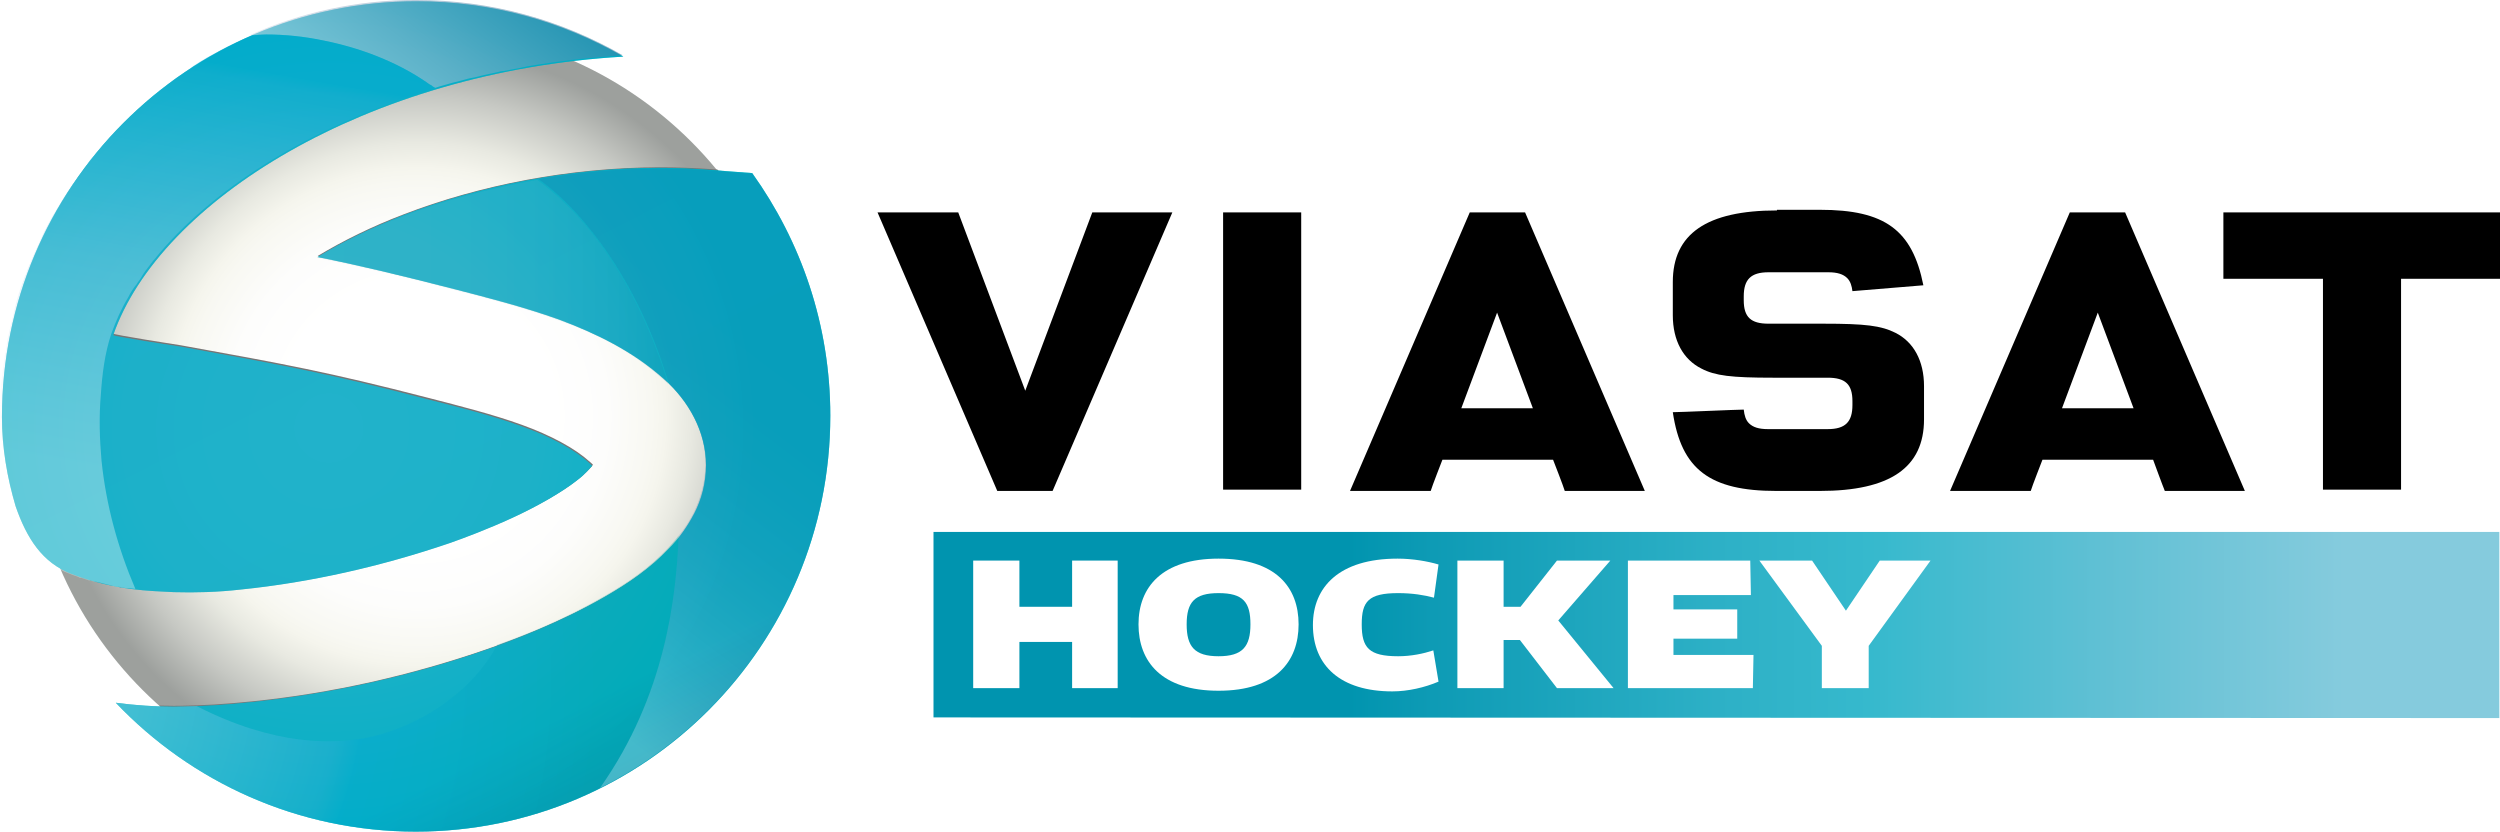 <svg width="811.69" height="270" version="1.1" viewBox="0 0 811.69 270" xml:space="preserve" xmlns="http://www.w3.org/2000/svg"><defs>
		<linearGradient id="SVGID_6_" x1="276.75" x2="334.25" y1="249.36" y2="361.76" gradientTransform="matrix(2.113 -.001 .001 2.113 -499.01 -491.98)" gradientUnits="userSpaceOnUse">
		<stop stop-color="#00A9D7" offset="0"/>
		<stop stop-color="#00ABD1" offset=".824"/>
		<stop stop-color="#1B70A3" offset="1"/>
	</linearGradient>
		<radialGradient id="SVGID_7_" cx="267.58" cy="438.37" r="149.21" gradientTransform="matrix(1.356 -.001 .001 1.359 -369.32 -375.08)" gradientUnits="userSpaceOnUse">
		<stop stop-color="#fff" offset="0"/>
		<stop stop-color="#D4E9F6" offset=".175"/>
		<stop stop-color="#35AFDA" offset=".575"/>
		<stop stop-color="#00A9D7" offset=".615"/>
		<stop stop-color="#00A7C9" offset=".739"/>
		<stop stop-color="#00A1A4" offset=".996"/>
		<stop stop-color="#00A0A4" offset="1"/>
	</radialGradient>
		<linearGradient id="SVGID_8_" x1="285.23" x2="315.33" y1="263.5" y2="223.71" gradientTransform="matrix(2.113 -.001 .001 2.113 -499.01 -491.98)" gradientUnits="userSpaceOnUse">
		<stop stop-color="#fff" offset=".005"/>
		<stop stop-color="#E4E9F1" offset=".176"/>
		<stop stop-color="#9CB3CA" offset=".551"/>
		<stop stop-color="#3D7FA3" offset=".929"/>
	</linearGradient>
		<linearGradient id="SVGID_9_" x1="310.14" x2="373.8" y1="330.28" y2="246.51" gradientTransform="matrix(2.113 -.001 .001 2.113 -499.01 -491.98)" gradientUnits="userSpaceOnUse">
		<stop stop-color="#fff" offset=".005"/>
		<stop stop-color="#ECEFF6" offset=".029"/>
		<stop stop-color="#C4CEE2" offset=".083"/>
		<stop stop-color="#9EB2D1" offset=".141"/>
		<stop stop-color="#7D9CC2" offset=".201"/>
		<stop stop-color="#5E8BB6" offset=".265"/>
		<stop stop-color="#457EAE" offset=".333"/>
		<stop stop-color="#3076A7" offset=".409"/>
		<stop stop-color="#2171A4" offset=".497"/>
		<stop stop-color="#1B70A3" offset=".626"/>
	</linearGradient>
	<linearGradient id="SVGID_10_" x1="263.05" x2="281.97" y1="306.69" y2="199.92" gradientTransform="matrix(2.113 0 0 2.113 -499.01 -491.83)" gradientUnits="userSpaceOnUse">
		<stop stop-color="#fff" offset="0"/>
		<stop stop-color="#EBF5FB" offset=".094"/>
		<stop stop-color="#B3D9EF" offset=".292"/>
		<stop stop-color="#1BACD9" offset=".578"/>
		<stop stop-color="#00A9D7" offset=".593"/>
	</linearGradient>
			<radialGradient id="SVGID_5_" cx="287.42" cy="299.37" r="65.781" gradientTransform="matrix(2.1 -.001 .001 2.105 -497.09 -490.93)" gradientUnits="userSpaceOnUse">
			<stop stop-color="#40B9C1" offset="0"/>
			<stop stop-color="#37B7BE" offset=".487"/>
			<stop stop-color="#07B2B6" offset=".947"/>
			<stop stop-color="#00B1B5" offset="1"/>
		</radialGradient>
		<radialGradient id="XMLID_8_-1" cx="391.74" cy="414.65" r="233.83" gradientTransform="matrix(.539 0 0 .539 -76.029 -88.33)" gradientUnits="userSpaceOnUse"><stop stop-color="#fff" offset=".343"/><stop stop-color="#FDFDFC" offset=".489"/><stop stop-color="#F8F8F2" offset=".603"/><stop stop-color="#F5F5ED" offset=".64"/><stop stop-color="#E8E9E1" offset=".705"/><stop stop-color="#C6C8C3" offset=".825"/><stop stop-color="#9DA09D" offset=".949"/></radialGradient><clipPath id="clipPath1658"><path d="m184.78-534.18c-129.1 0-233.8 104.7-233.8 233.8s104.7 233.8 233.8 233.8c129.2 0 233.8-104.7 233.8-233.8 0.1-129.1-104.6-233.8-233.8-233.8z"/></clipPath><filter id="filter1583" x="-.048" y="-.048" width="1.096" height="1.096" color-interpolation-filters="sRGB"><feGaussianBlur stdDeviation="10.023"/></filter><filter id="filter1952" x="-.038" y="-.065" width="1.076" height="1.131" color-interpolation-filters="sRGB"><feGaussianBlur stdDeviation="3.363"/></filter></defs>
<linearGradient id="SVGID_1_" x1="679.6" x2="920.18" y1="10.765" y2="10.765" gradientTransform="rotate(180 649.89 169.77)" gradientUnits="userSpaceOnUse">
	<stop stop-color="#85CBDD" offset=".099"/>
	<stop stop-color="#60C0D4" offset=".253"/>
	<stop stop-color="#36B9CD" offset=".401"/>
	<stop stop-color="#2DB0C6" offset=".5"/>
	<stop stop-color="#0E9BB5" offset=".681"/>
	<stop stop-color="#0094AF" offset=".736"/>
</linearGradient>
<g transform="translate(.377 .018)"><path d="m134.94 9.049c-69.533 0-125.92 56.391-125.92 125.92s56.391 125.92 125.92 125.92c69.587 0 125.92-56.391 125.92-125.92 0.054-69.533-56.338-125.92-125.92-125.92z" fill="url(#XMLID_8_-1)" stroke-width=".539"/><g transform="matrix(.539 0 0 .539 35.417 296.76)" clip-path="url(#clipPath1658)" fill="#757576" filter="url(#filter1583)"><path d="m3.4-127.63c11.8 1.5 23.5 2.2 34.9 2.2 16.4 0 32.3-1.2 47.1-2.7 48.2-4.9 95.9-15.7 141.3-31.4 16.1-5.6 45.1-16.4 72.3-32.1 13.7-8 27-17 38.5-29 5.7-6 11.1-12.9 15.3-21.2s7.2-18.3 7.2-29.2c0.2-20.3-10.8-38.9-25.3-51.7-19.3-17.4-41.8-28-63.8-36s-43.9-13.3-62.3-18.1c-33.8-8.8-58.2-14.4-83.6-19.6 15.3-9.2 32.7-17.8 51.6-25 45.7-17.6 100.1-28.4 154.7-28.4 10.2 0 20.5 0.4 30.7 1.1l25.9 2c29.7 41.2 47.2 91.7 47.2 146.3 0 138.4-112.2 250.6-250.6 250.6-71.1 0-135.5-29.9-181.1-77.8zm-26.8-77.8c26.8 10.2 47.6 10.4 61.6 10.9 13.1 0.5 26.9 0 40.4-1.4 42.6-4.3 85.3-14 125.9-28 9-3.1 23.5-8.5 38.2-15.3 14.7-6.7 29.7-15.1 39.2-22.8 4.3-3.3 7.3-6.5 8.9-8.6-0.5-0.5-1-1.1-1.8-1.7-9.1-8.3-23.7-16.1-41.1-22.4s-37.2-11.3-56.2-16.2c-60.3-15.6-86.7-20.4-149.2-31.7 0 0-41.5-6.4-41.3-7.2 27.8-80.3 153-158.8 308.6-167.7-36.8-21.3-79.3-33.5-124.9-33.5-138.4 0-250.6 112.2-250.6 250.6 0 18.5 3.1 36.5 8.3 53.6 6.8 20 16.4 34.8 34 41.4z"/><path d="m260-442.63c48.5 36.1 70.9 99.7 77.7 122.7-19.2-18.5-44.7-30.9-66.7-38.8-22-8-43.9-13.3-62.3-18.1-33.8-8.8-58.2-14.4-83.6-19.6 15.3-9.2 32.7-17.8 51.7-25 25.1-9.7 52.9-17.3 81.9-22.2 0 0 0.8 0.6 1.3 1z" opacity=".17"/><path d="m51.6-125.63c-4.1 0.1-9.4 0.3-13.5 0.3-11.4 0-23.1-0.7-34.9-2.2 45.6 47.9 110 77.8 181.4 77.8 40 0 77.8-9.4 111.4-26.1 40.1-55.9 46.1-115.3 47.9-152.1-2.1 2.6-4.2 5.1-6.5 7.4-11.5 12-24.9 21.1-38.5 29-23.4 13.5-48.2 23.4-64.9 29.5-14.4 27.6-45.1 48.8-77.4 55.6-21 4.4-56.6 5.5-104.4-18.8z" opacity=".31"/><path d="m-57.5-246.73c4.8 14 11.9 28.1 24.6 36.5 7.2 4.8 15.7 7.3 23.9 9.6 8 2.2 16.2 3.8 24.5 4.7-10.6-24.7-17.8-50.7-20.3-77.5-1.2-13.3-1.4-26.7-0.3-39.9 1-12.1 2.6-24.8 6.2-36.4 3.4-10.9 9.2-21.3 15.5-30.8 7.2-11 15.7-21 24.9-30.3 18.6-18.8 40.3-34.7 63.2-47.9 29.1-16.7 60.1-29.5 92.2-39.2-19.6-15.1-44.1-24.1-68.1-29.1-11.2-2.3-22.6-3.7-34.1-3.6-2.5 0-4.9 0.1-7.4 0.3-0.9 0.1-2.3 0-3.1 0.3-1.6 0.7-3.1 1.4-4.7 2.1-5.9 2.7-11.7 5.7-17.4 8.9-45.3 25.5-82.2 65.1-104.3 112.2-10.6 22.6-17.8 46.8-21.2 71.6-3.7 26.4-3.3 53.2 3.3 79.1 0.8 3.2 1.6 6.3 2.6 9.4" opacity=".31"/><path d="m388.2-446.63-25.9-2c-10.2-0.7-20.4-1.1-30.7-1.1-24.5 0-49 2.2-72.7 6.2 29.4 20.8 61.7 65 79 123.7h-0.1v0.1c-0.1-0.1-0.2-0.1-0.2-0.2 13.1 12.7 22.6 30.2 22.5 49.1 0 10.9-3 20.9-7.2 29.2-2.6 5.1-5.6 9.7-8.9 13.8-1.8 36.8-7.7 96.3-47.9 152.1 82.5-41 139.2-126.1 139.2-224.5 0.1-54.7-17.4-105.2-47.1-146.4z" opacity=".15"/></g></g><polygon transform="matrix(2.113 0 0 2.113 -499.01 -491.83)" points="379.6 343 379.6 314.5 620.2 314.5 620.2 343.1" fill="url(#SVGID_1_)"/>
<g transform="matrix(2.113 0 0 2.113 -499.01 -491.83)">
	<path d="m404 265.4c-0.3 0.8-10.3 27.4-10.3 27.4s-10-26.6-10.3-27.4h-12.4c0.7 1.6 18.1 42.1 18.4 42.8h8.5c0.3-0.7 17.7-41.2 18.4-42.8h-12.3z"/>
	<path d="m424.1 265.4v42.6h12v-42.6h-12z"/>
	<path d="m462 265.4c-0.3 0.7-17.7 41.2-18.4 42.8h12.4c0.2-0.7 1.8-4.8 1.8-4.8h17s1.6 4.1 1.8 4.8h12.3c-0.7-1.6-18.1-42.1-18.4-42.8h-8.5zm4.2 15.4 5.5 14.7h-11z"/>
	<path d="m554.2 265.4c-0.3 0.7-17.7 41.2-18.4 42.8h12.4c0.2-0.7 1.8-4.8 1.8-4.8h17s1.5 4.1 1.8 4.8h12.3c-0.7-1.6-18.1-42.1-18.4-42.8h-8.5zm4.3 15.4 5.5 14.7h-11z"/>
	<path d="m509.2 265.1c-10.8 0-16 3.6-16 11v5.1c0 3.9 1.6 6.8 4.4 8.2 2.1 1.1 4.6 1.4 11 1.4h8.4c2.7 0 3.8 1 3.8 3.6v0.6c0 2.6-1.1 3.7-3.8 3.7h-9.2c-1.4 0-2.3-0.3-2.9-0.9-0.5-0.5-0.7-1.2-0.8-2.1-1 0-9.8 0.4-10.9 0.4 1.3 8.8 5.7 12.1 15.9 12.1h6.7c10.8 0 16-3.6 16-11v-5.1c0-3.9-1.6-6.8-4.4-8.2-2.2-1.1-4.6-1.4-11.1-1.4h-8.4c-2.7 0-3.8-1-3.8-3.6v-0.6c0-2.6 1.1-3.7 3.8-3.7h9.2c1.4 0 2.3 0.3 2.9 0.9 0.5 0.5 0.7 1.2 0.8 2 1.1-0.1 9.8-0.8 10.9-0.9-1.7-8.5-5.9-11.6-15.9-11.6h-6.6z"/>
	<path d="m577.8 265.4v10.2h15.3v32.4h12v-32.4h15.3v-10.2h-42.6z"/>
</g>
<g transform="matrix(2.113 0 0 2.113 -499.01 -491.83)" fill="#fff">
	<path d="m400.9 338.5v-7.1h-8.1v7.1h-7.1v-19.6h7.1v7.1h8.1v-7.1h7v19.6z"/>
	<path d="m423.4 338.9c-8.8 0-12.3-4.5-12.3-10.2s3.6-10.1 12.3-10.1c8.8 0 12.3 4.4 12.3 10.1s-3.5 10.2-12.3 10.2zm0-15c-3.7 0-4.9 1.4-4.9 4.8s1.2 4.9 4.9 4.9 4.9-1.5 4.9-4.9-1.1-4.8-4.9-4.8z"/>
	<path d="m456.5 324.6c-1.5-0.4-3.3-0.7-5.5-0.7-4.6 0-5.6 1.3-5.6 4.8 0 3.6 1.1 4.9 5.6 4.9 2 0 3.9-0.4 5.4-0.9l0.8 4.8c-2.1 0.9-4.7 1.5-7.1 1.5-7.9 0-12.2-3.9-12.2-10.2 0-5.8 4-10.2 13-10.2 2.3 0 4.6 0.4 6.3 0.9z"/>
	<path d="m475.4 338.5-5.7-7.4h-2.5v7.4h-7.1v-19.6h7.1v7.1h2.6l5.6-7.1h8.2l-8 9.2 8.5 10.4z"/>
	<path d="m505.6 333.3-0.1 5.2h-19.2v-19.6h18.8l0.1 5.3h-11.9v2.2h9.8v4.5h-9.8v2.5h12.3z"/>
	<path d="m514.6 318.9 5.2 7.7 5.2-7.7h7.8l-9.5 13.1v6.5h-7.2v-6.5l-9.6-13.1z"/>
</g>
<path d="m37.606 228.17c6.338 0.845 12.676 1.268 18.803 1.268 8.873 0 17.324-0.634 25.352-1.479 25.986-2.747 51.549-8.451 75.845-16.901 8.662-2.958 24.296-8.873 38.873-17.324 7.394-4.225 14.577-9.085 20.704-15.634 3.169-3.169 5.915-6.972 8.239-11.408 2.324-4.437 3.803-9.93 3.803-15.634 0-10.986-5.704-20.916-13.521-27.887-10.352-9.296-22.394-15-34.225-19.437-11.831-4.225-23.662-7.183-33.38-9.718-18.169-4.648-31.268-7.817-45-10.563 8.239-5.07 17.535-9.507 27.676-13.521 24.507-9.507 53.873-15.423 83.028-15.423 5.493 0 10.986 0.211 16.479 0.634l13.944 1.056c15.845 22.183 25.352 49.225 25.352 78.803 0 74.577-60.211 135-134.58 135-38.239 0-72.887-16.056-97.394-41.831zm-14.366-41.831c14.366 5.493 25.563 5.493 33.169 5.915 6.972 0.211 14.366 0 21.761-0.845 22.817-2.324 45.845-7.606 67.606-15 4.859-1.69 12.676-4.648 20.493-8.239 7.817-3.592 16.056-8.239 21.127-12.254 2.324-1.69 3.803-3.592 4.859-4.648-0.211-0.211-0.634-0.634-0.845-0.845-4.859-4.437-12.676-8.662-22.183-12.042-9.296-3.38-20.07-6.127-30.211-8.662-32.324-8.451-46.479-10.986-80.07-17.113 0 0-22.394-3.38-22.183-3.803 15-43.31 82.183-85.563 165.63-90.423-19.859-11.408-42.676-17.958-67.183-17.958-74.366 0-134.58 60.423-134.58 135 0 9.93 1.69 19.648 4.437 28.944 3.591 10.352 8.662 18.38 18.169 21.972z" fill="url(#SVGID_5_)" stroke-width="2.113"/><path d="m37.606 228.17c6.338 0.845 12.676 1.268 18.803 1.268 8.873 0 17.324-0.634 25.352-1.479 25.986-2.747 51.549-8.451 75.845-16.901 8.662-2.958 24.296-8.873 38.873-17.324 7.394-4.225 14.577-9.085 20.704-15.634 3.169-3.169 5.915-6.972 8.239-11.408 2.324-4.437 3.803-9.93 3.803-15.634 0-10.986-5.704-20.916-13.521-27.887-10.352-9.296-22.394-15-34.225-19.437-11.831-4.225-23.662-7.183-33.38-9.718-18.169-4.648-31.268-7.817-45-10.563 8.239-5.07 17.535-9.507 27.676-13.521 24.507-9.507 53.873-15.423 83.028-15.423 5.493 0 10.986 0.211 16.479 0.634l13.944 1.056c15.845 22.183 25.352 49.225 25.352 78.803 0 74.577-60.211 135-134.58 135-38.239 0-72.887-16.056-97.394-41.831zm-14.366-41.831c14.366 5.493 25.563 5.493 33.169 5.915 6.972 0.211 14.366 0 21.761-0.845 22.817-2.324 45.845-7.606 67.606-15 4.859-1.69 12.676-4.648 20.493-8.239 7.817-3.592 16.056-8.239 21.127-12.254 2.324-1.69 3.803-3.592 4.859-4.648-0.211-0.211-0.634-0.634-0.845-0.845-4.859-4.437-12.676-8.662-22.183-12.042-9.296-3.38-20.07-6.127-30.211-8.662-32.324-8.451-46.479-10.986-80.07-17.113 0 0-22.394-3.38-22.183-3.803 15-43.31 82.183-85.563 165.63-90.423-19.859-11.408-42.676-17.958-67.183-17.958-74.366 0-134.58 60.423-134.58 135 0 9.93 1.69 19.648 4.437 28.944 3.591 10.352 8.662 18.38 18.169 21.972z" fill="url(#SVGID_6_)" opacity=".48" stroke-width="2.113"/><path d="m63.592 229.23c-2.113 0-5.07 0.211-7.183 0.211-6.127 0-12.465-0.423-18.803-1.268 24.507 25.775 59.155 41.831 97.394 41.831 21.549 0 41.831-5.07 59.789-14.155 21.549-30 24.718-62.113 25.563-81.972-1.056 1.479-2.324 2.747-3.38 4.014-6.127 6.549-13.31 11.408-20.704 15.634-12.676 7.394-25.775 12.676-34.859 15.845-7.817 14.789-24.296 26.197-41.62 30-11.197 2.324-30.423 2.958-55.986-10.141z" fill="url(#SVGID_7_)" opacity=".31" stroke-width="2.113"/><path d="m82.394 11.408c1.268 0 2.747-0.211 4.014-0.211 6.127 0 12.254 0.634 18.38 1.901 11.831 2.324 23.662 6.761 33.592 13.521 0.634 0.423 1.056 0.845 1.69 1.056 0.423 0.423 0.845 0.634 1.268 0.845l1.268-0.423c1.479-0.423 2.958-0.845 4.437-1.268 0.845-0.211 1.69-0.423 2.535-0.634 1.479-0.423 2.958-0.845 4.437-1.056 0.845-0.211 1.69-0.423 2.535-0.634 1.69-0.423 3.169-0.634 4.859-1.056 0.845-0.211 1.479-0.423 2.324-0.423 1.901-0.423 3.592-0.634 5.493-1.056 0.634-0.211 1.268-0.211 1.901-0.423 4.859-0.845 9.718-1.479 14.577-2.113 5.493-0.634 10.986-1.056 16.479-1.479-19.859-11.408-42.676-17.958-67.183-17.958-19.225 0-37.394 4.014-53.873 11.408h1.268z" fill="url(#SVGID_8_)" opacity=".57" stroke-width="2.113"/><path d="m244.23 56.408-13.944-1.056c-5.493-0.423-10.986-0.634-16.479-0.634-13.099 0-26.408 1.268-39.085 3.38 15.845 11.197 33.169 35.07 42.465 66.549l-0.211-0.211c6.972 6.761 12.254 16.268 12.042 26.408 0 5.915-1.69 11.197-3.803 15.634-1.479 2.747-2.958 5.282-4.859 7.394-0.845 19.859-4.225 51.761-25.563 81.972 44.366-22.183 74.789-68.028 74.789-120.85 0-29.366-9.507-56.62-25.352-78.592z" fill="url(#SVGID_9_)" opacity=".25" stroke-width="2.113"/><path d="m104.79 13.099h-0.211c-5.915-1.268-12.042-1.901-17.958-1.901-1.268 0-2.747 0-4.014 0.211-0.423 0-0.845 0-1.268 0.211-0.845 0.423-1.69 0.845-2.747 1.268-1.268 0.634-2.747 1.268-4.014 1.901-0.845 0.423-1.69 0.845-2.535 1.268-0.845 0.423-1.901 1.056-2.747 1.479-0.845 0.423-1.479 0.845-2.324 1.268-0.845 0.634-1.901 1.056-2.747 1.69-0.634 0.423-1.479 0.845-2.113 1.479-1.479 1.056-2.958 2.113-4.648 3.169-0.634 0.423-1.268 0.845-1.901 1.479-0.845 0.634-1.69 1.268-2.535 1.901-0.634 0.423-1.268 1.056-1.901 1.479-0.845 0.634-1.69 1.268-2.535 2.113-0.634 0.423-1.056 0.845-1.479 1.268-1.479 1.268-2.958 2.747-4.437 4.014l-5.704 5.704c-0.845 0.845-1.479 1.479-2.113 2.324-0.423 0.634-1.056 1.268-1.479 1.69-1.268 1.479-2.324 2.958-3.591 4.225-0.634 0.634-1.056 1.268-1.479 2.113-0.634 0.845-1.268 1.69-1.901 2.535-0.634 0.845-1.056 1.479-1.69 2.324-0.634 0.845-1.056 1.479-1.69 2.324-0.845 1.479-1.901 2.747-2.747 4.225-0.423 0.634-0.845 1.479-1.268 2.113-0.634 0.845-1.056 1.901-1.69 2.747-0.423 0.845-0.845 1.479-1.268 2.324-0.634 1.056-1.056 2.113-1.69 3.169-0.211 0.634-0.634 1.268-0.845 1.901-0.845 1.69-1.479 3.38-2.324 5.07-0.211 0.634-0.634 1.268-0.845 1.901-0.423 1.268-1.056 2.324-1.479 3.591-0.211 0.634-0.423 1.479-0.845 2.113-0.423 1.479-1.056 2.747-1.479 4.225-0.211 0.423-0.211 0.845-0.423 1.268-0.634 1.901-1.056 3.592-1.479 5.493-0.211 0.634-0.211 1.268-0.423 1.901-0.423 1.479-0.634 2.747-1.056 4.225-0.211 0.634-0.211 1.268-0.423 1.901-0.423 1.69-0.634 3.591-0.845 5.282 0 0.211 0 0.423-0.211 0.634-0.211 1.901-0.634 4.014-0.845 5.915 0 0.634-0.211 1.268-0.211 1.69-0.211 1.479-0.211 2.958-0.423 4.648v1.901c0 2.113-0.211 4.225-0.211 6.338 0 9.93 1.69 19.648 4.437 28.944 0.423 1.268 0.845 2.324 1.268 3.38 0.211 0.423 0.211 0.634 0.423 1.056 0.423 0.845 0.634 1.69 1.056 2.324 0.211 0.423 0.211 0.634 0.423 1.056 0.423 1.056 1.056 1.901 1.69 2.958 0 0.211 0.211 0.211 0.211 0.423 0.423 0.845 1.056 1.69 1.69 2.324 0.211 0.211 0.423 0.634 0.634 0.845 0.423 0.634 0.845 1.056 1.479 1.69 0.211 0.211 0.423 0.634 0.845 0.845 0.634 0.634 1.479 1.268 2.113 1.901h0.211c0.845 0.634 1.901 1.268 2.958 1.901 1.056 0.634 2.113 1.056 3.38 1.479 0.845 0.423 1.901 0.634 2.747 1.056 0.211 0.211 0.634 0.211 0.845 0.211l1.901 0.634c0.423 0.211 0.634 0.211 1.056 0.211 0.634 0.211 1.056 0.423 1.69 0.423 0.423 0 0.634 0.211 1.056 0.211 0.634 0.211 1.056 0.211 1.69 0.423 0.211 0 0.634 0.211 0.845 0.211 0.634 0.211 1.056 0.211 1.69 0.423 0.211 0 0.423 0.211 0.845 0.211 0.634 0.211 1.056 0.211 1.69 0.211 0.211 0 0.423 0 0.634 0.211 0.634 0 1.268 0.211 1.901 0.211h0.423c0.634 0 1.479 0.211 2.113 0.211-5.704-13.31-9.507-27.254-10.986-41.62-0.634-7.183-0.845-14.366-0.211-21.549 0.423-6.549 1.268-13.31 3.38-19.648 1.479-4.014 3.169-8.028 5.493-11.831 0-0.211 0.211-0.211 0.211-0.423 0.634-1.268 1.479-2.535 2.324-3.592l0.211-0.211c0-0.211 0.211-0.211 0.211-0.423 0.634-0.845 1.268-1.69 1.69-2.535 1.056-1.69 2.324-3.169 3.592-4.859l0.211-0.211c0.634-0.845 1.268-1.479 1.901-2.324 18.803-21.972 50.282-41.62 89.155-53.239-10.141-8.028-23.451-12.887-36.338-15.634z" fill="url(#SVGID_10_)" opacity=".34" stroke-width="2.113"/><path transform="matrix(.539 0 0 .539 -76.244 -88.009)" d="m466.9 272.4c48.5 36.1 70.9 99.7 77.7 122.7-19.2-18.5-44.7-30.9-66.7-38.8-22-8-43.9-13.3-62.3-18.1-33.8-8.8-58.2-14.4-83.6-19.6 15.3-9.2 32.7-17.8 51.7-25 25.1-9.7 52.9-17.3 81.9-22.2 0 0 0.8 0.6 1.3 1z" fill="#757576" filter="url(#filter1952)" opacity=".17"/><g transform="matrix(2.113 0 0 2.113 -499.01 -491.83)" opacity=".17">
				<linearGradient id="SVGID_13_" x1="284.92" x2="338.95" y1="275.98" y2="275.98" gradientUnits="userSpaceOnUse">
					<stop stop-color="#76C7D1" offset="0"/>
					<stop stop-color="#74C5D0" offset=".308"/>
					<stop stop-color="#6EBFCE" offset=".479"/>
					<stop stop-color="#63B5C9" offset=".616"/>
					<stop stop-color="#54A7C2" offset=".734"/>
					<stop stop-color="#4295B9" offset=".842"/>
					<stop stop-color="#2B7FAC" offset=".939"/>
					<stop stop-color="#1B70A3" offset="1"/>
				</linearGradient>
				<path d="m284.9 272.3c6.4 1.3 12.6 2.7 21.2 5 4.7 1.2 10.2 2.6 15.8 4.6s11.3 4.7 16.2 9.2c0.2 0.1 0.6 0.5 0.7 0.7-1.7-6.1-7.8-22.5-20.1-31.4-7.3 1.3-14.5 3.2-20.8 5.7-4.7 1.7-9.1 3.9-13 6.2z" fill="url(#SVGID_13_)"/>
			</g>
</svg>
